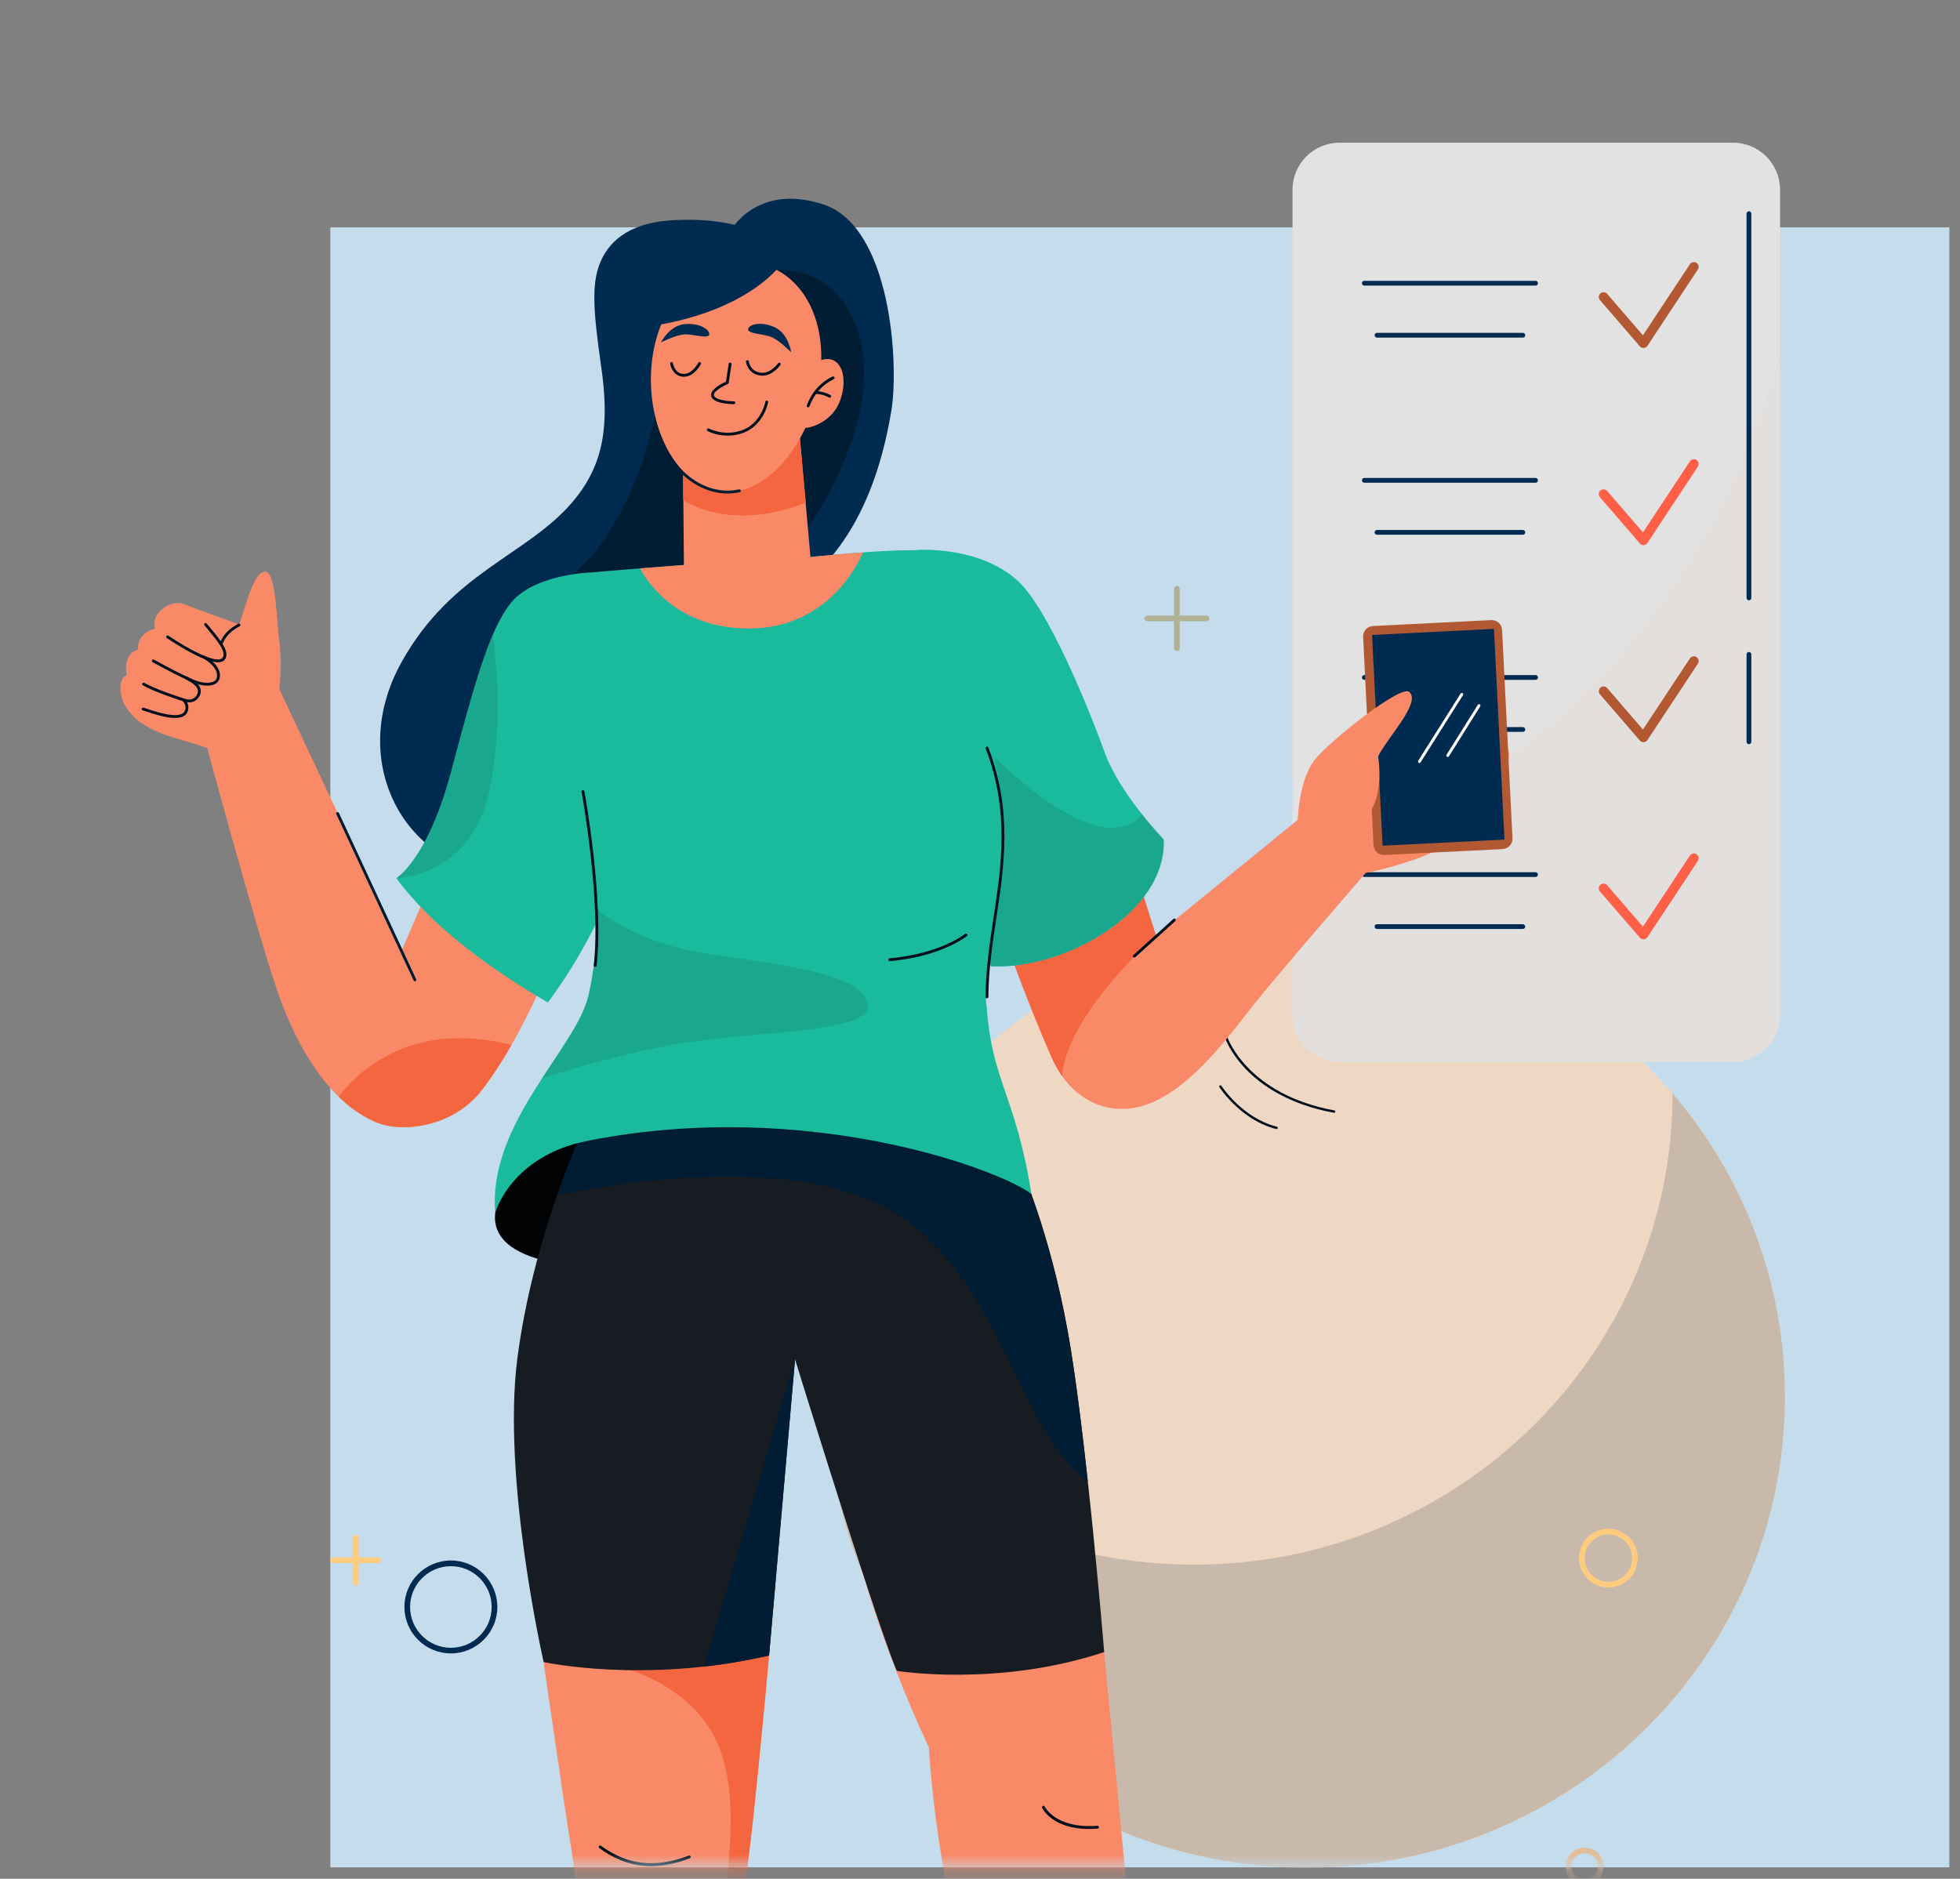 <svg width="121" height="116" viewBox="0 0 121 116" fill="none" xmlns="http://www.w3.org/2000/svg">
<rect x="0" y="0" width="121" height="116" fill="#808080" stroke="none"/>
<rect x="20.393" y="14.037" width="99.951" height="101.258" fill="#C5DCED"/>
<mask id="mask0_1123_6996" style="mask-type:alpha" maskUnits="userSpaceOnUse" x="0" y="0" width="121" height="116">
<rect x="0.142" y="0.319" width="120.202" height="114.976" fill="#AAFFF0"/>
</mask>
<g mask="url(#mask0_1123_6996)">
<path d="M80.644 115.319C96.963 115.319 110.192 102.298 110.192 86.236C110.192 70.174 96.963 57.153 80.644 57.153C64.326 57.153 51.097 70.174 51.097 86.236C51.097 102.298 64.326 115.319 80.644 115.319Z" fill="#EED7C3"/>
<g opacity="0.2">
<path opacity="0.2" d="M68.397 82.023C73.081 82.023 76.879 78.286 76.879 73.675C76.879 69.064 73.081 65.326 68.397 65.326C63.712 65.326 59.915 69.064 59.915 73.675C59.915 78.286 63.712 82.023 68.397 82.023Z" fill="white"/>
</g>
<path d="M110.192 86.236C110.192 102.296 96.963 115.319 80.646 115.319C64.33 115.319 51.107 102.303 51.1 86.248C56.52 92.583 64.636 96.606 73.709 96.606C90.026 96.606 103.255 83.586 103.255 67.524V67.513C107.583 72.572 110.192 79.105 110.192 86.236Z" fill="#C9B9AA"/>
<path d="M97.828 116.417C97.183 116.417 96.658 115.892 96.658 115.247C96.658 114.602 97.183 114.076 97.828 114.076C98.473 114.076 98.999 114.602 98.999 115.247C98.999 115.894 98.473 116.417 97.828 116.417ZM97.828 114.428C97.376 114.428 97.008 114.796 97.008 115.249C97.008 115.701 97.376 116.069 97.828 116.069C98.281 116.069 98.649 115.701 98.649 115.249C98.649 114.796 98.281 114.428 97.828 114.428Z" fill="#E2BD9C"/>
<path d="M99.293 98.018C98.293 98.018 97.48 97.204 97.48 96.204C97.48 95.203 98.293 94.39 99.293 94.39C100.294 94.39 101.107 95.203 101.107 96.204C101.107 97.204 100.294 98.018 99.293 98.018ZM99.293 94.74C98.487 94.74 97.83 95.397 97.83 96.204C97.83 97.01 98.487 97.668 99.293 97.668C100.1 97.668 100.757 97.01 100.757 96.204C100.757 95.396 100.102 94.74 99.293 94.74Z" fill="#FFCC7F"/>
<path d="M27.835 102.086C26.253 102.086 24.966 100.799 24.966 99.218C24.966 97.636 26.253 96.349 27.835 96.349C29.416 96.349 30.703 97.636 30.703 99.218C30.703 100.801 29.416 102.086 27.835 102.086ZM27.835 96.701C26.447 96.701 25.317 97.83 25.317 99.219C25.317 100.607 26.446 101.738 27.835 101.738C29.222 101.738 30.353 100.609 30.353 99.219C30.353 97.83 29.222 96.701 27.835 96.701Z" fill="#002B51"/>
<path d="M34.827 104.319C34.246 104.319 33.773 103.846 33.773 103.265C33.773 102.684 34.246 102.212 34.827 102.212C35.408 102.212 35.88 102.684 35.88 103.265C35.882 103.846 35.408 104.319 34.827 104.319ZM34.827 102.562C34.441 102.562 34.125 102.878 34.125 103.265C34.125 103.652 34.441 103.967 34.827 103.967C35.214 103.967 35.53 103.652 35.53 103.265C35.531 102.878 35.216 102.562 34.827 102.562Z" fill="#FFCC7F"/>
<path d="M21.97 97.911C21.872 97.911 21.794 97.833 21.794 97.736V94.935C21.794 94.838 21.872 94.76 21.97 94.76C22.067 94.76 22.145 94.838 22.145 94.935V97.736C22.145 97.833 22.065 97.911 21.97 97.911Z" fill="#FFCC7F"/>
<path d="M23.369 96.51H20.569C20.472 96.51 20.394 96.432 20.394 96.335C20.394 96.238 20.472 96.16 20.569 96.16H23.369C23.467 96.16 23.545 96.238 23.545 96.335C23.545 96.432 23.467 96.51 23.369 96.51Z" fill="#FFCC7F"/>
<path d="M88.248 46.82C86.666 46.82 85.379 45.533 85.379 43.951C85.379 42.37 86.666 41.083 88.248 41.083C89.829 41.083 91.116 42.37 91.116 43.951C91.116 45.533 89.829 46.82 88.248 46.82ZM88.248 41.435C86.86 41.435 85.73 42.564 85.73 43.953C85.73 45.342 86.859 46.471 88.248 46.471C89.637 46.471 90.766 45.342 90.766 43.953C90.764 42.564 89.635 41.435 88.248 41.435Z" fill="white"/>
<path d="M72.654 40.192C72.557 40.192 72.478 40.114 72.478 40.017V36.352C72.478 36.255 72.557 36.177 72.654 36.177C72.751 36.177 72.829 36.255 72.829 36.352V40.017C72.829 40.114 72.751 40.192 72.654 40.192Z" fill="#B1B196"/>
<path d="M74.487 38.359H70.823C70.725 38.359 70.647 38.281 70.647 38.184C70.647 38.086 70.725 38.008 70.823 38.008H74.487C74.584 38.008 74.662 38.086 74.662 38.184C74.662 38.281 74.584 38.359 74.487 38.359Z" fill="#B1B196"/>
<path d="M106.989 65.574H82.695C81.092 65.574 79.793 64.274 79.793 62.671V11.714C79.794 10.11 81.093 8.811 82.695 8.811H106.989C108.593 8.811 109.892 10.11 109.892 11.714V62.672C109.892 64.274 108.593 65.574 106.989 65.574Z" fill="#E2E2E2"/>
<g opacity="0.3">
<path opacity="0.3" d="M109.892 21.934V62.638C109.892 64.26 108.576 65.575 106.957 65.575H82.729C81.108 65.575 79.794 64.261 79.794 62.638V53.118C85.799 51.563 102.918 45.175 109.892 21.934Z" fill="#E2BD9C"/>
</g>
<path d="M101.457 21.483C101.371 21.483 101.29 21.447 101.234 21.381L98.773 18.529C98.667 18.406 98.68 18.221 98.803 18.114C98.927 18.008 99.112 18.021 99.219 18.145L101.427 20.703L104.325 16.314C104.416 16.179 104.598 16.141 104.733 16.231C104.869 16.321 104.906 16.503 104.816 16.639L101.704 21.352C101.653 21.429 101.568 21.477 101.476 21.483C101.469 21.483 101.463 21.483 101.457 21.483Z" fill="#B25833"/>
<path d="M94.797 17.634H84.224C84.142 17.634 84.077 17.568 84.077 17.486C84.077 17.405 84.142 17.339 84.224 17.339H94.797C94.878 17.339 94.944 17.405 94.944 17.486C94.944 17.568 94.878 17.634 94.797 17.634Z" fill="#002B51"/>
<path d="M94.012 20.845H85.008C84.926 20.845 84.861 20.779 84.861 20.698C84.861 20.616 84.926 20.55 85.008 20.55H94.012C94.094 20.55 94.159 20.616 94.159 20.698C94.159 20.779 94.094 20.845 94.012 20.845Z" fill="#002B51"/>
<path d="M101.458 33.655C101.372 33.655 101.29 33.618 101.235 33.553L98.773 30.701C98.667 30.577 98.68 30.392 98.804 30.286C98.928 30.179 99.113 30.192 99.219 30.316L101.427 32.874L104.326 28.485C104.416 28.35 104.598 28.312 104.734 28.402C104.869 28.493 104.907 28.675 104.817 28.81L101.704 33.524C101.653 33.601 101.569 33.649 101.477 33.655C101.469 33.655 101.464 33.655 101.458 33.655Z" fill="#FF5E47"/>
<path d="M94.797 29.805H84.224C84.143 29.805 84.077 29.739 84.077 29.658C84.077 29.576 84.143 29.511 84.224 29.511H94.797C94.879 29.511 94.944 29.576 94.944 29.658C94.944 29.739 94.879 29.805 94.797 29.805Z" fill="#002B51"/>
<path d="M94.013 33.016H85.008C84.927 33.016 84.861 32.951 84.861 32.869C84.861 32.788 84.927 32.722 85.008 32.722H94.013C94.094 32.722 94.16 32.788 94.16 32.869C94.16 32.951 94.094 33.016 94.013 33.016Z" fill="#002B51"/>
<path d="M101.458 45.825C101.372 45.825 101.29 45.789 101.235 45.723L98.773 42.87C98.667 42.746 98.68 42.561 98.804 42.455C98.928 42.348 99.113 42.361 99.219 42.485L101.427 45.043L104.326 40.654C104.416 40.519 104.598 40.481 104.734 40.571C104.869 40.662 104.907 40.844 104.817 40.979L101.704 45.693C101.653 45.77 101.569 45.818 101.477 45.824C101.469 45.825 101.464 45.825 101.458 45.825Z" fill="#B25833"/>
<path d="M94.797 41.975H84.224C84.143 41.975 84.077 41.91 84.077 41.828C84.077 41.747 84.143 41.681 84.224 41.681H94.797C94.879 41.681 94.944 41.747 94.944 41.828C94.944 41.91 94.879 41.975 94.797 41.975Z" fill="#002B51"/>
<path d="M94.013 45.187H85.008C84.927 45.187 84.861 45.121 84.861 45.039C84.861 44.958 84.927 44.892 85.008 44.892H94.013C94.094 44.892 94.16 44.958 94.16 45.039C94.16 45.121 94.094 45.187 94.013 45.187Z" fill="#002B51"/>
<path d="M101.458 57.996C101.372 57.996 101.29 57.96 101.235 57.894L98.773 55.042C98.667 54.918 98.68 54.733 98.804 54.627C98.928 54.521 99.113 54.534 99.219 54.658L101.427 57.215L104.326 52.827C104.416 52.691 104.598 52.653 104.734 52.744C104.869 52.834 104.907 53.016 104.817 53.152L101.704 57.865C101.653 57.942 101.569 57.99 101.477 57.996C101.469 57.996 101.464 57.996 101.458 57.996Z" fill="#FF5E47"/>
<path d="M94.797 54.146H84.224C84.143 54.146 84.077 54.081 84.077 53.999C84.077 53.918 84.143 53.852 84.224 53.852H94.797C94.879 53.852 94.944 53.918 94.944 53.999C94.944 54.079 94.879 54.146 94.797 54.146Z" fill="#002B51"/>
<path d="M94.013 57.358H85.008C84.927 57.358 84.861 57.292 84.861 57.211C84.861 57.129 84.927 57.063 85.008 57.063H94.013C94.094 57.063 94.16 57.129 94.16 57.211C94.16 57.292 94.094 57.358 94.013 57.358Z" fill="#002B51"/>
<path d="M107.97 37.065C107.888 37.065 107.823 37 107.823 36.918V13.193C107.823 13.111 107.888 13.046 107.97 13.046C108.051 13.046 108.117 13.111 108.117 13.193V36.918C108.117 36.998 108.051 37.065 107.97 37.065Z" fill="#002B51"/>
<path d="M107.97 45.947C107.888 45.947 107.823 45.882 107.823 45.8V40.404C107.823 40.322 107.888 40.257 107.97 40.257C108.051 40.257 108.117 40.322 108.117 40.404V45.8C108.117 45.882 108.051 45.947 107.97 45.947Z" fill="#002B51"/>
<path d="M82.362 68.707C82.358 68.707 82.353 68.707 82.349 68.705C79.503 68.184 77.831 66.962 76.929 66.028C75.949 65.013 75.647 64.133 75.636 64.097C75.623 64.059 75.644 64.017 75.682 64.004C75.722 63.99 75.762 64.011 75.775 64.05C75.787 64.085 77.015 67.578 82.376 68.561C82.416 68.568 82.444 68.606 82.436 68.647C82.427 68.682 82.397 68.707 82.362 68.707Z" fill="#00101E"/>
<path d="M78.807 69.711C78.801 69.711 78.796 69.709 78.79 69.709C76.598 69.162 75.293 67.144 75.279 67.124C75.258 67.089 75.268 67.044 75.303 67.022C75.336 67 75.383 67.01 75.405 67.044C75.418 67.064 76.692 69.032 78.826 69.565C78.865 69.575 78.89 69.615 78.88 69.654C78.87 69.688 78.839 69.711 78.807 69.711Z" fill="#00101E"/>
<path d="M11.41 37.331L15.237 38.733L14.505 41.04L11.817 39.653L11.41 37.331Z" fill="#F98967"/>
<path d="M12.845 39.745L16.015 44.32L14.083 46.673C14.083 46.673 13.055 46.212 11.237 45.697C9.421 45.182 8.383 44.651 7.718 43.56C7.36 42.972 7.287 41.864 7.824 41.699C7.661 40.954 7.911 40.237 8.535 40.123C8.535 40.123 8.357 39.372 9.236 38.938C10.665 38.233 12.845 39.745 12.845 39.745Z" fill="#F98967"/>
<path d="M17.019 43.931C17.019 43.931 17.534 41.767 17.229 39.502C17.085 38.428 17.049 35.276 16.367 35.291C15.685 35.305 15.238 37.175 14.756 38.592C14.756 38.592 12.869 39.7 13.305 41.427C13.738 43.154 15.745 44.313 15.745 44.313L17.019 43.931Z" fill="#F98967"/>
<path d="M12.206 38.005C11.856 37.592 11.332 36.947 10.383 37.377C9.651 37.709 9.407 38.402 9.573 38.844C9.653 39.058 10.6 39.533 11.524 40.012C12.523 40.53 13.458 41.186 13.836 40.577C14.15 40.071 12.558 38.418 12.206 38.005Z" fill="#F98967"/>
<path d="M9.593 44.026C9.593 44.026 11.213 44.51 11.468 43.962C11.723 43.416 11.162 43.227 11.162 43.227C11.162 43.227 11.783 43.423 11.943 42.799C12.101 42.174 11.348 41.798 11.348 41.798C11.348 41.798 12.944 42.587 13.446 42.058C13.949 41.529 12.942 40.827 12.796 40.752C12.65 40.678 12.137 40.357 12.137 40.357C12.137 40.357 10.519 38.524 9.846 39.36C8.606 40.9 7.819 43.274 7.819 43.274C7.819 43.274 8.863 43.903 9.593 44.026Z" fill="#F98967"/>
<path d="M13.456 40.892C13.102 40.892 12.571 40.705 11.851 40.327C11.05 39.907 10.303 39.396 10.294 39.391C10.254 39.363 10.244 39.309 10.271 39.269C10.299 39.229 10.353 39.219 10.393 39.247C11.513 40.015 13.414 41.064 13.743 40.608C13.996 40.258 13.4 39.542 12.824 38.85C12.757 38.77 12.691 38.688 12.623 38.609C12.592 38.57 12.597 38.517 12.635 38.485C12.673 38.454 12.727 38.459 12.758 38.498C12.824 38.577 12.892 38.659 12.958 38.739C13.605 39.517 14.217 40.251 13.886 40.712C13.801 40.832 13.657 40.892 13.456 40.892Z" fill="#00101E"/>
<path d="M12.8 42.334C12.493 42.334 12.174 42.245 12 42.174C11.076 41.803 9.439 40.891 9.421 40.882C9.38 40.858 9.364 40.806 9.388 40.763C9.413 40.721 9.466 40.706 9.508 40.73C9.524 40.738 11.152 41.645 12.066 42.013C12.406 42.15 12.914 42.221 13.186 42.082C13.292 42.029 13.356 41.951 13.384 41.84C13.549 41.198 12.555 40.652 12.545 40.645C12.501 40.622 12.486 40.569 12.51 40.525C12.533 40.482 12.586 40.468 12.63 40.49C12.675 40.515 13.754 41.109 13.556 41.883C13.514 42.042 13.417 42.162 13.268 42.239C13.129 42.308 12.966 42.334 12.8 42.334Z" fill="#00101E"/>
<path d="M11.675 43.366C11.587 43.366 11.493 43.352 11.396 43.322C11.032 43.213 9.525 42.722 8.819 42.311C8.777 42.287 8.764 42.233 8.788 42.192C8.812 42.15 8.866 42.136 8.907 42.16C9.591 42.557 11.108 43.053 11.446 43.154C11.637 43.211 11.804 43.201 11.939 43.125C12.128 43.019 12.19 42.83 12.206 42.776C12.305 42.408 11.835 42.143 11.493 41.949L11.464 41.931C11.422 41.907 11.406 41.853 11.431 41.812C11.455 41.77 11.509 41.755 11.55 41.779L11.58 41.796C11.951 42.006 12.509 42.323 12.376 42.821C12.324 43.014 12.194 43.184 12.026 43.279C11.922 43.336 11.804 43.366 11.675 43.366Z" fill="#00101E"/>
<path d="M10.808 44.328C10.628 44.328 10.416 44.304 10.175 44.255C9.643 44.148 8.84 43.872 8.805 43.86C8.76 43.844 8.736 43.794 8.751 43.749C8.767 43.704 8.817 43.68 8.862 43.695C8.871 43.699 9.69 43.98 10.21 44.084C10.867 44.215 11.264 44.16 11.394 43.921C11.578 43.579 11.29 43.298 11.278 43.288C11.243 43.255 11.242 43.199 11.275 43.165C11.307 43.13 11.363 43.128 11.398 43.161C11.537 43.291 11.748 43.636 11.549 44.006C11.431 44.221 11.186 44.328 10.808 44.328Z" fill="#00101E"/>
<path d="M13.669 39.794C13.658 39.794 13.646 39.792 13.636 39.786C13.591 39.767 13.57 39.717 13.587 39.672C13.787 39.179 14.146 38.81 14.714 38.514C14.758 38.491 14.81 38.508 14.832 38.55C14.855 38.593 14.838 38.645 14.796 38.668C14.265 38.945 13.932 39.284 13.75 39.736C13.736 39.773 13.703 39.794 13.669 39.794Z" fill="#00101E"/>
<path d="M35.421 55.853L28.321 50.507L24.821 58.642L16.917 41.86L12.363 44.609C12.363 44.609 15.972 58.023 17.255 61.569C18.334 64.554 20.24 67.995 23.15 69.264C24.873 70.017 28.021 69.536 29.724 67.336C33.026 63.07 35.421 55.853 35.421 55.853Z" fill="#F98967"/>
<path d="M31.574 64.521C31 65.522 30.379 66.488 29.722 67.336C28.019 69.535 24.873 70.017 23.149 69.264C22.319 68.902 21.569 68.361 20.9 67.705C22.319 65.9 25.624 63.011 31.574 64.521Z" fill="#F46640"/>
<path d="M25.615 60.588C25.582 60.588 25.551 60.569 25.535 60.538L20.763 50.264C20.742 50.221 20.761 50.169 20.805 50.148C20.848 50.127 20.902 50.146 20.921 50.19L25.693 60.463C25.714 60.506 25.695 60.558 25.652 60.579C25.641 60.586 25.627 60.588 25.615 60.588Z" fill="#011D33"/>
<path d="M60.269 52.978L68.701 49.275L71.358 57.759L81.133 49.789L84.312 53.899C84.312 53.899 78.98 60.04 77.464 61.942C75.948 63.844 73.147 67.863 70.02 68.404C68.167 68.725 66.073 67.871 64.943 65.329C62.752 60.397 60.269 52.978 60.269 52.978Z" fill="#F98967"/>
<path d="M71.358 57.758C71.358 57.758 65.852 62.641 65.564 66.432C65.335 66.106 65.126 65.74 64.943 65.327C64.17 63.588 63.362 61.54 62.639 59.617C65.543 59.292 68.861 57.681 70.613 55.38L71.358 57.758Z" fill="#F46640"/>
<path d="M70.027 59.124C70.002 59.124 69.978 59.114 69.961 59.095C69.928 59.058 69.931 59.003 69.968 58.971L72.439 56.738C72.475 56.705 72.531 56.708 72.562 56.745C72.595 56.781 72.591 56.837 72.555 56.868L70.084 59.102C70.068 59.117 70.047 59.124 70.027 59.124Z" fill="#00101E"/>
<path d="M88.363 48.511L84.631 46.733L82.045 51.781L84.312 53.897C84.312 53.897 86.119 53.561 87.907 52.851C89.766 52.114 91.006 50.861 91.709 50.007C92.817 48.663 93.401 46.553 93.077 46.261C92.707 45.928 88.363 48.511 88.363 48.511Z" fill="#F98967"/>
<path d="M92.762 52.425L85.468 52.789C85.112 52.806 84.811 52.534 84.793 52.178L84.152 39.326C84.134 38.971 84.407 38.669 84.762 38.652L92.056 38.287C92.412 38.27 92.713 38.542 92.731 38.898L93.373 51.75C93.39 52.106 93.118 52.407 92.762 52.425Z" fill="#B25833"/>
<path d="M85.354 52.214L92.878 51.839L92.23 38.829L84.705 39.204L85.354 52.214Z" fill="#002B51"/>
<path d="M87.625 47.109C87.61 47.109 87.592 47.106 87.579 47.095C87.537 47.069 87.525 47.016 87.551 46.974L90.168 42.826C90.194 42.784 90.248 42.772 90.289 42.798C90.331 42.824 90.343 42.878 90.317 42.919L87.7 47.068C87.683 47.093 87.653 47.109 87.625 47.109Z" fill="white"/>
<path d="M89.378 46.736C89.362 46.736 89.347 46.733 89.331 46.722C89.289 46.696 89.277 46.642 89.303 46.601L91.23 43.521C91.256 43.479 91.31 43.467 91.351 43.493C91.393 43.519 91.405 43.573 91.379 43.615L89.451 46.696C89.435 46.722 89.406 46.736 89.378 46.736Z" fill="white"/>
<path d="M80.106 50.846C80.106 50.846 80.134 48.162 81.195 46.875C82.203 45.654 86.469 42.274 86.998 42.722C87.771 43.376 85.583 45.607 85.076 46.717C85.076 46.717 85.402 48.504 84.775 49.775C83.972 51.401 82.045 51.781 82.045 51.781L80.106 50.846Z" fill="#F98967"/>
<path d="M45.551 13.933C45.551 13.933 43.879 13.416 41.293 13.614C38.709 13.813 37.516 15.006 37.018 16.298C36.521 17.59 36.621 19.18 37.117 22.661C37.615 26.14 37.341 28.66 35.328 31.011C32.511 34.303 27.9 35.312 24.802 40.86C21.18 47.346 25.522 53.828 30.709 53.683C31.868 53.65 35.865 54.656 35.865 54.656L46.56 40.357L45.551 13.933Z" fill="#002B51"/>
<path d="M33.438 36.76C33.438 36.76 38.711 34.856 40.615 24.749L44.131 29.143V35.588L42.592 38.444L33.438 36.76Z" fill="#011D33"/>
<path d="M45.131 14.205C45.131 14.205 46.731 11.29 50.821 12.618C55.007 13.978 55.514 22.46 55.023 25.392C53.826 32.522 50.849 35.05 49.185 36.5L43.509 36.094L45.131 14.205Z" fill="#002B51"/>
<path d="M47.97 16.664C47.97 16.664 51.64 16.288 52.973 20.493C54.825 26.332 49.196 33.613 49.196 33.613L45.419 28.252L47.97 16.664Z" fill="#011D33"/>
<path d="M30.575 74.875C31.021 71.193 33.248 69.656 37.627 69.211L35.622 78.118C35.622 78.118 30.204 77.941 30.575 74.875Z" fill="#000204"/>
<path d="M47.891 97.563C47.891 97.563 46.706 111.411 46.045 115.944C46.045 115.944 44.377 133.839 44.445 138.548C44.445 138.548 43.652 140.353 41.266 141.168C38.88 141.983 37.397 138.345 37.397 138.345L36.068 120.751C36.068 120.751 35.602 116.105 35.239 113.969C34.877 111.832 32.808 97.456 32.808 97.456L38.753 89.192L47.891 97.563Z" fill="#F98967"/>
<path d="M40.203 115.223C39.071 115.223 38.023 114.853 37 114.109C36.96 114.082 36.951 114.026 36.981 113.986C37.009 113.946 37.064 113.938 37.104 113.967C38.752 115.166 40.472 115.358 42.52 114.572C42.565 114.555 42.615 114.578 42.633 114.623C42.65 114.668 42.627 114.718 42.582 114.735C41.741 115.06 40.954 115.223 40.203 115.223Z" fill="#00101E"/>
<path d="M47.477 102.215C47.071 106.668 46.457 113.118 46.046 115.946C46.046 115.946 45.721 119.413 45.368 123.695C43.526 119.852 46.157 113.204 44.57 108.357C43.564 105.284 40.926 103.814 38.942 103.122C41.297 103.151 44.26 102.959 47.477 102.215Z" fill="#F46640"/>
<path d="M52.961 96.009C52.961 96.009 54.226 101.193 57.344 107.894C57.344 107.894 57.68 114.975 59.822 122.213C61.331 127.315 63.575 133.097 64.579 137.698C64.579 137.698 65.762 139.276 68.269 139.528C70.779 139.779 71.394 135.9 71.394 135.9C71.394 135.9 69.206 112.828 68.887 109.529C68.582 106.382 67.522 95.432 67.522 95.432L58.901 88.341L52.961 96.009Z" fill="#F98967"/>
<path d="M67.24 112.925C64.968 112.925 64.361 111.678 64.335 111.62C64.314 111.577 64.333 111.525 64.377 111.504C64.42 111.483 64.472 111.503 64.493 111.546C64.5 111.56 65.173 112.926 67.746 112.729C67.79 112.723 67.837 112.762 67.84 112.81C67.843 112.859 67.807 112.9 67.758 112.904C67.578 112.918 67.405 112.925 67.24 112.925Z" fill="#00101E"/>
<path d="M33.562 102.619C33.562 102.619 39.793 103.994 47.479 102.215L50.311 69.931C46.166 66.861 41.166 67.735 35.827 70.173C35.827 70.173 32.913 76.404 31.942 83.848C30.972 91.291 33.562 102.619 33.562 102.619Z" fill="#161C21"/>
<path d="M47.775 79.696C47.775 79.696 53.969 99.936 55.366 103.165C55.366 103.165 61.624 104.183 68.168 102.001C68.168 102.001 67.056 88.507 65.922 82.226C64.788 75.945 62.956 71.931 62.956 71.931C57.473 68.799 52.483 66.628 50.31 69.93L47.775 79.696Z" fill="#161C21"/>
<path d="M67.153 91.46C63.12 88.599 62.048 80.084 56.214 75.537C50.193 70.848 37.71 73.1 34.391 73.81C35.178 71.56 35.827 70.173 35.827 70.173C41.164 67.733 46.166 66.861 50.309 69.928C52.482 66.628 57.471 68.799 62.953 71.931C62.953 71.931 64.786 75.945 65.919 82.224C66.356 84.633 66.787 88.101 67.153 91.46Z" fill="#011D33"/>
<path d="M49.069 84.092L47.478 102.214C46.084 102.537 44.737 102.755 43.467 102.897L49.058 84.001L49.069 84.092Z" fill="#011D33"/>
<path d="M56.626 33.954C56.626 33.954 60.469 33.68 62.852 35.881C64.727 37.611 67.203 43.712 68.19 46.439C69.128 49.031 71.844 51.834 71.844 51.834C72.017 56.417 65.578 59.898 61.17 59.666C61.17 59.666 54.24 35.615 56.626 33.954Z" fill="#1ABA9D"/>
<g opacity="0.5">
<path opacity="0.5" d="M70.615 55.38C68.863 57.681 65.544 59.293 62.641 59.617C62.363 59.648 61.33 59.643 61.062 59.648L61.109 46.463C61.109 46.463 67.802 53.462 70.51 50.283C71.246 51.211 71.848 51.834 71.848 51.834C71.894 53.122 71.419 54.324 70.615 55.38Z" fill="#166F5E"/>
</g>
<path d="M36.397 35.357C36.397 35.357 32.826 35.447 31.425 37.369C30.166 39.098 29.313 42.126 27.861 47.599C26.41 53.072 24.467 54.22 24.467 54.22C26.663 57.21 30.369 59.907 33.827 61.896C35.559 59.544 36.898 57.073 37.916 54.503L36.397 35.357Z" fill="#1ABA9D"/>
<g opacity="0.5">
<path opacity="0.5" d="M30.214 48.816C29.113 54.116 24.468 54.222 24.468 54.222C24.468 54.222 26.409 53.074 27.862 47.599C28.901 43.688 29.631 41.026 30.422 39.195C30.666 40.967 31.03 44.89 30.214 48.816Z" fill="#166F5E"/>
</g>
<path d="M35.849 35.402C37.9 35.208 42.09 34.894 42.09 34.894L49.424 34.459C49.424 34.459 56.077 33.694 58.099 34.074C58.099 34.074 61.688 45.845 61.9 50.235C62.091 54.189 60.613 61.198 60.91 62.112C61.227 66.809 62.698 67.573 63.676 73.728C61.919 72.309 49.96 67.726 36.275 70.437C31.532 71.376 30.575 74.876 30.575 74.876C30.089 69.393 35.552 64.731 36.317 61.517C37.746 55.489 36.216 45.908 35.849 35.402Z" fill="#1ABA9D"/>
<g opacity="0.5">
<path opacity="0.5" d="M41.89 64.446C38.431 65.039 35.068 66.057 33.464 66.579C34.719 64.645 35.978 62.94 36.315 61.517C36.684 59.963 36.854 58.169 36.903 56.187C37.772 56.884 39.957 58.327 43.722 58.891C48.772 59.649 53.189 60.153 53.567 61.983C53.945 63.814 46.687 63.625 41.89 64.446Z" fill="#166F5E"/>
</g>
<path d="M36.745 59.696C36.741 59.696 36.738 59.696 36.734 59.696C36.686 59.69 36.651 59.647 36.656 59.599C37.114 55.54 35.916 48.957 35.904 48.891C35.895 48.845 35.926 48.798 35.975 48.789C36.023 48.782 36.069 48.812 36.077 48.86C36.089 48.926 37.293 55.533 36.832 59.617C36.828 59.663 36.79 59.696 36.745 59.696Z" fill="#00101E"/>
<path d="M60.933 61.636C60.885 61.636 60.845 61.596 60.845 61.547C60.85 59.876 61.098 58.235 61.337 56.648C61.825 53.419 62.329 50.081 60.852 46.214C60.834 46.169 60.857 46.118 60.902 46.101C60.947 46.084 60.997 46.106 61.015 46.151C62.508 50.062 62.001 53.424 61.509 56.676C61.27 58.256 61.023 59.891 61.018 61.549C61.022 61.596 60.982 61.636 60.933 61.636Z" fill="#00101E"/>
<path d="M54.931 59.338C54.884 59.338 54.846 59.302 54.844 59.255C54.843 59.206 54.879 59.165 54.928 59.163C54.955 59.161 57.695 59.008 59.589 57.656C59.629 57.628 59.683 57.637 59.712 57.677C59.74 57.717 59.731 57.77 59.691 57.8C57.754 59.184 54.964 59.338 54.936 59.34C54.933 59.338 54.933 59.338 54.931 59.338Z" fill="#00101E"/>
<path d="M42.223 35.194L50.082 34.934L49.218 25.229L42.138 25.287L42.223 35.194Z" fill="#F98967"/>
<path d="M42.142 26.17L42.181 30.886C45.112 32.584 48.413 31.576 49.744 31.038L49.215 25.229C49.215 25.229 42.449 25.855 42.142 26.17Z" fill="#F46640"/>
<path d="M53.285 34.103C52.814 35.173 50.897 38.751 46.335 38.803C41.963 38.853 40.06 36.109 39.505 35.092C40.915 34.98 42.091 34.894 42.091 34.894L49.425 34.457C49.425 34.457 51.255 34.247 53.285 34.103Z" fill="#F98967"/>
<path d="M40.294 21.963C39.697 25.867 41.562 29.911 44.404 30.345C47.246 30.778 49.992 27.438 50.588 23.535C51.185 19.631 49.405 16.645 46.563 16.209C43.721 15.777 40.891 18.061 40.294 21.963Z" fill="#F98967"/>
<path d="M44.907 30.471C44.733 30.471 44.562 30.457 44.39 30.431C43.141 30.241 41.99 29.42 41.232 28.182C41.206 28.14 41.22 28.087 41.261 28.061C41.303 28.037 41.357 28.049 41.383 28.09C42.113 29.285 43.219 30.076 44.418 30.258C44.815 30.319 45.222 30.305 45.626 30.216C45.673 30.206 45.72 30.235 45.73 30.284C45.741 30.331 45.711 30.378 45.663 30.388C45.41 30.444 45.158 30.471 44.907 30.471Z" fill="#011D33"/>
<path d="M48.333 16.175C48.333 16.175 46.311 19.341 39.704 20.203C39.704 20.203 40.548 16.006 43.5 15.313C46.453 14.617 48.333 16.175 48.333 16.175Z" fill="#002B51"/>
<path d="M49.071 23.802C48.557 24.884 48.361 25.994 49.083 26.337C49.806 26.68 51.239 26.073 51.752 24.991C52.265 23.909 52.175 22.589 51.452 22.246C50.729 21.904 49.584 22.72 49.071 23.802Z" fill="#F98967"/>
<path d="M49.886 25.151C49.875 25.151 49.865 25.149 49.855 25.146C49.809 25.128 49.787 25.078 49.804 25.033C50.115 24.211 50.651 23.609 51.396 23.25C51.44 23.229 51.493 23.247 51.514 23.292C51.535 23.335 51.518 23.387 51.472 23.41C50.768 23.75 50.262 24.319 49.967 25.097C49.955 25.13 49.92 25.151 49.886 25.151Z" fill="#00101E"/>
<path d="M51.222 24.555C51.209 24.555 51.195 24.551 51.181 24.544C50.908 24.399 50.673 24.334 50.369 24.322C50.321 24.321 50.282 24.279 50.286 24.23C50.288 24.182 50.329 24.149 50.378 24.147C50.706 24.161 50.971 24.234 51.264 24.39C51.307 24.413 51.323 24.466 51.3 24.508C51.285 24.537 51.254 24.555 51.222 24.555Z" fill="#00101E"/>
<path d="M48.842 21.757C48.842 21.757 48.687 20.604 47.836 20.21C46.989 19.82 46.233 20.023 46.185 20.319C46.138 20.616 47.166 20.616 47.622 20.808C48.143 21.027 48.842 21.757 48.842 21.757Z" fill="#002B51"/>
<path d="M40.801 21.144C40.801 21.144 41.323 20.105 42.258 20.011C43.184 19.919 43.834 20.358 43.782 20.655C43.73 20.951 42.758 20.613 42.265 20.646C41.701 20.684 40.801 21.144 40.801 21.144Z" fill="#002B51"/>
<path d="M45.311 24.955C45.207 24.955 44.294 24.941 43.996 24.619C43.923 24.541 43.891 24.452 43.897 24.353C43.922 23.994 44.617 23.654 44.818 23.564L44.986 22.461C44.993 22.413 45.04 22.38 45.087 22.388C45.136 22.395 45.169 22.44 45.16 22.489L44.985 23.639C44.98 23.668 44.961 23.694 44.933 23.706C44.608 23.845 44.088 24.149 44.072 24.365C44.069 24.416 44.086 24.459 44.125 24.501C44.334 24.726 45.052 24.78 45.311 24.78C45.359 24.78 45.398 24.82 45.398 24.868C45.398 24.917 45.359 24.955 45.311 24.955Z" fill="#00101E"/>
<path d="M44.92 26.897C44.209 26.897 43.714 26.63 43.684 26.614C43.641 26.592 43.627 26.538 43.649 26.495C43.672 26.453 43.726 26.436 43.769 26.46C43.778 26.465 44.657 26.935 45.725 26.595C46.996 26.191 47.246 24.82 47.25 24.806C47.258 24.757 47.303 24.726 47.35 24.735C47.399 24.743 47.43 24.788 47.421 24.835C47.419 24.851 47.153 26.325 45.777 26.762C45.472 26.861 45.182 26.897 44.92 26.897Z" fill="#00101E"/>
<path d="M42.221 23.261C42.207 23.261 42.194 23.261 42.181 23.259C41.631 23.233 41.412 22.723 41.373 22.456C41.366 22.407 41.398 22.364 41.445 22.357C41.494 22.35 41.537 22.383 41.544 22.43C41.548 22.456 41.647 23.058 42.188 23.084C42.198 23.084 42.208 23.084 42.219 23.084C42.758 23.084 43.108 22.404 43.112 22.397C43.135 22.354 43.187 22.336 43.23 22.359C43.273 22.381 43.291 22.433 43.268 22.477C43.252 22.511 42.867 23.261 42.221 23.261Z" fill="#00101E"/>
<path d="M47.063 23.195C47.032 23.195 47.001 23.193 46.969 23.189C46.161 23.113 46.052 22.345 46.05 22.338C46.043 22.289 46.078 22.246 46.127 22.239C46.172 22.232 46.218 22.267 46.225 22.314C46.229 22.34 46.319 22.95 46.987 23.014C47.581 23.07 48.031 22.44 48.034 22.433C48.062 22.393 48.117 22.385 48.156 22.411C48.195 22.438 48.206 22.492 48.178 22.532C48.159 22.561 47.712 23.195 47.063 23.195Z" fill="#00101E"/>
</g>
</svg>
